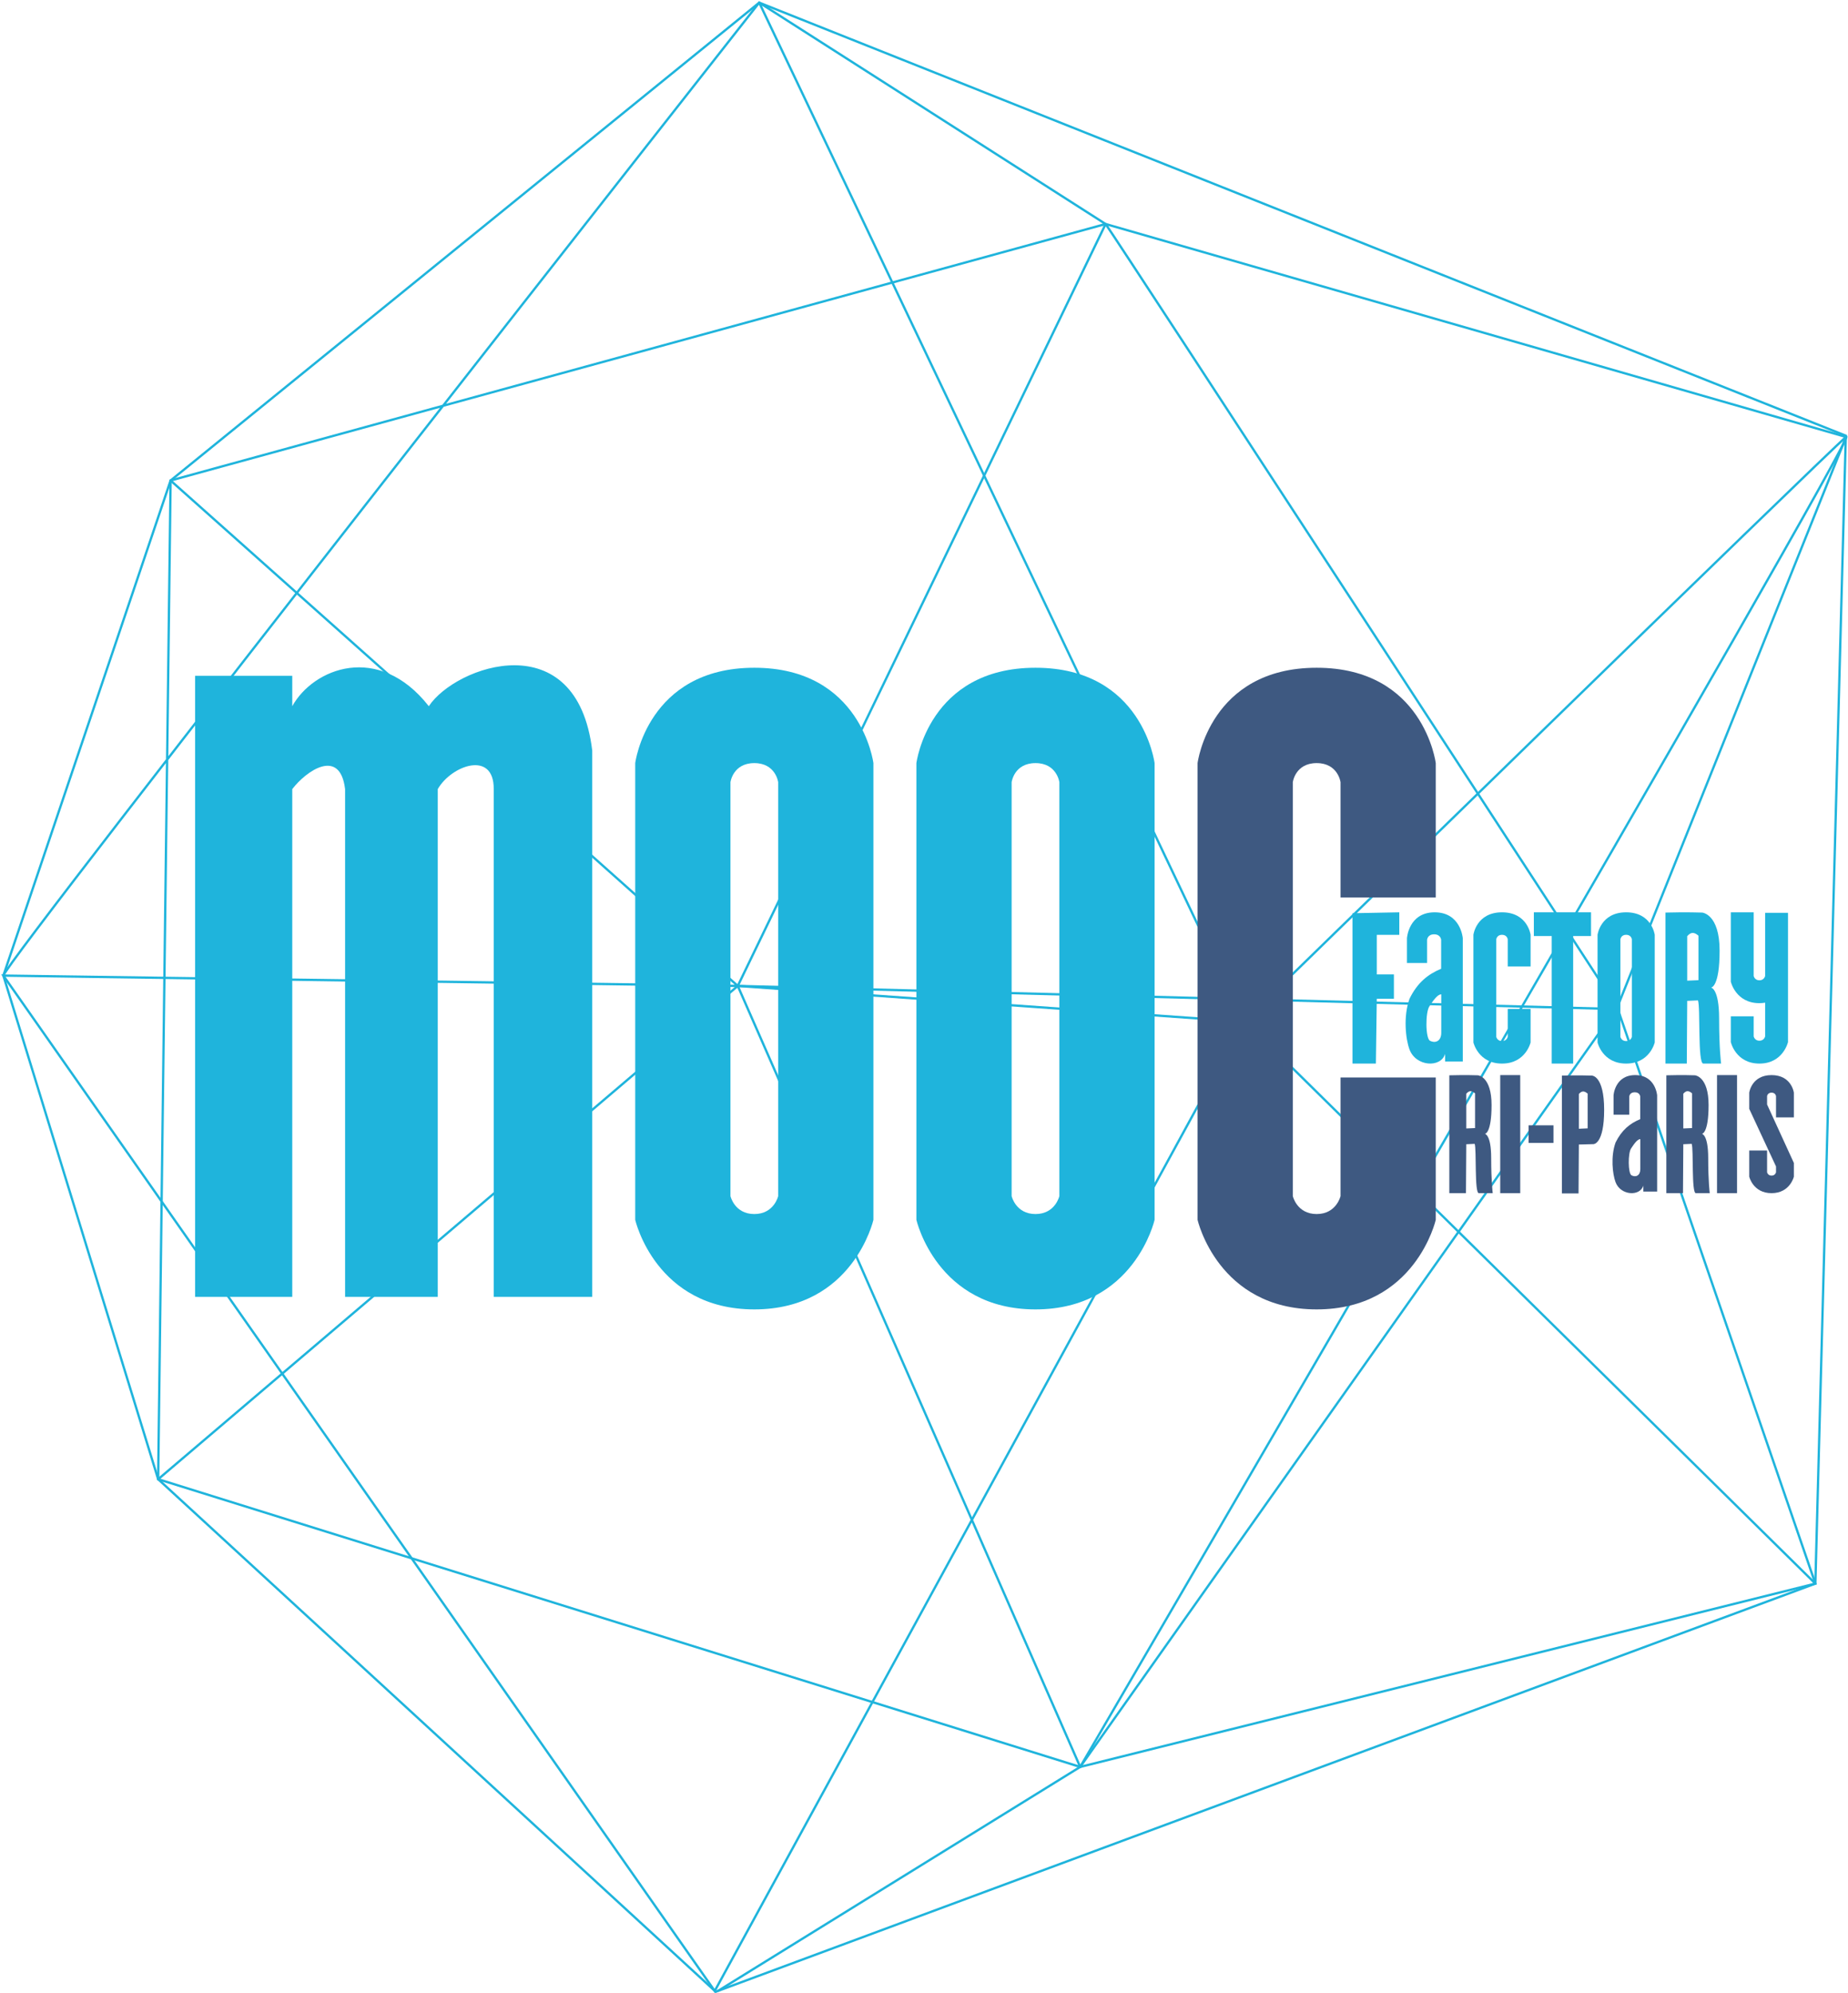 <?xml version="1.0" encoding="UTF-8" standalone="no"?>
<svg
   xmlns:dc="http://purl.org/dc/elements/1.1/"
   xmlns:cc="http://creativecommons.org/ns#"
   xmlns:rdf="http://www.w3.org/1999/02/22-rdf-syntax-ns#"
   xmlns:svg="http://www.w3.org/2000/svg"
   xmlns="http://www.w3.org/2000/svg"
   xmlns:sodipodi="http://sodipodi.sourceforge.net/DTD/sodipodi-0.dtd"
   xmlns:inkscape="http://www.inkscape.org/namespaces/inkscape"
   id="Calque_1"
   data-name="Calque 1"
   viewBox="0 0 399.24 430.59"
   version="1.1"
   inkscape:version="0.91 r13725"
   sodipodi:docname="logo-mooc-factory.svg">
  <sodipodi:namedview
     pagecolor="#ffffff"
     bordercolor="#666666"
     borderopacity="1"
     objecttolerance="10"
     gridtolerance="10"
     guidetolerance="10"
     inkscape:pageopacity="0"
     inkscape:pageshadow="2"
     inkscape:window-width="1855"
     inkscape:window-height="1056"
     id="namedview31"
     showgrid="false"
     showguides="true"
     inkscape:zoom="2.0599643"
     inkscape:cx="199.62"
     inkscape:cy="115.0754"
     inkscape:window-x="65"
     inkscape:window-y="24"
     inkscape:window-maximized="1"
     inkscape:current-layer="g4514" />
  <defs
     id="defs3">
    <style
       id="style5">.cls-1{fill:none;stroke:#73b6e0;stroke-miterlimit:10;stroke-width:0.25px;}.cls-2{font-size:206.13px;}.cls-2,.cls-4{fill:#25b6da;}.cls-2,.cls-4,.cls-5{font-family:Cyclone-Background, Cyclone;}.cls-3,.cls-5{fill:#405981;}.cls-3{letter-spacing:0em;}.cls-4{font-size:49.6px;}.cls-5{font-size:39.81px;}</style>
  </defs>
  <title
     id="title7">logo-mooc-factory</title>
  <g
     id="g4514">
    <g
       id="g4637"
       transform="translate(-1009.275,0.198)"
       style="stroke:#1fb4dc;stroke-opacity:1;stroke-width:0.5;stroke-miterlimit:4;stroke-dasharray:none">
      <path
         sodipodi:nodetypes="cccccccc"
         inkscape:connector-curvature="0"
         id="path4623"
         d="M 1046.129,103.607 1173.298,0.372 1408.04,93.927 1401.464,341.903 1163.896,430.07 1043.442,319.351 1010.004,210.559 Z"
         style="fill:none;fill-rule:evenodd;stroke:#1fb4dc;stroke-width:0.5;stroke-linecap:butt;stroke-linejoin:miter;stroke-miterlimit:4;stroke-dasharray:none;stroke-opacity:1" />
      <path
         sodipodi:nodetypes="ccccccscc"
         inkscape:connector-curvature="0"
         id="path4625"
         d="m 1010.004,210.559 c 0.686,-3.433 163.294,-210.188 163.294,-210.188 l 74.831,47.825 -202,55.411 -2.687,215.744 199.195,62.152 c 0,0 169.571,-290.743 165.452,-287.31 -4.119,3.433 -130.096,126.32 -130.096,126.32 L 1173.298,0.372"
         style="fill:none;fill-rule:evenodd;stroke:#1fb4dc;stroke-width:0.5;stroke-linecap:butt;stroke-linejoin:miter;stroke-miterlimit:4;stroke-dasharray:none;stroke-opacity:1" />
      <path
         sodipodi:nodetypes="ccccccccccccc"
         inkscape:connector-curvature="0"
         id="path4627"
         d="m 1046.129,103.607 122.535,109.183 -158.66,-2.231 153.682,219.344 114.306,-209.39 -109.329,-7.723 73.973,168.713 158.828,-39.6 -42.805,-124.479 49.43,-123.231 -159.96,-45.997 -79.465,164.594 -125.222,106.561"
         style="fill:none;fill-rule:evenodd;stroke:#1fb4dc;stroke-width:0.5;stroke-linecap:butt;stroke-linejoin:miter;stroke-miterlimit:4;stroke-dasharray:none;stroke-opacity:1" />
      <path
         sodipodi:nodetypes="cccc"
         inkscape:connector-curvature="0"
         id="path4629"
         d="m 1248.129,48.196 c 2.059,2.746 110.53,169.228 110.53,169.228 l -116.022,164.079 -78.264,48.4"
         style="fill:none;fill-rule:evenodd;stroke:#1fb4dc;stroke-width:0.5;stroke-linecap:butt;stroke-linejoin:miter;stroke-miterlimit:4;stroke-dasharray:none;stroke-opacity:1" />
      <path
         inkscape:connector-curvature="0"
         id="path4633"
         d="m 1168.664,212.79 189.309,4.977"
         style="fill:none;fill-rule:evenodd;stroke:#1fb4dc;stroke-width:0.5;stroke-linecap:butt;stroke-linejoin:miter;stroke-miterlimit:4;stroke-dasharray:none;stroke-opacity:1"
         sodipodi:nodetypes="cc" />
      <path
         sodipodi:nodetypes="cc"
         inkscape:connector-curvature="0"
         id="path4635"
         d="m 1278.336,220.514 123.129,121.389"
         style="fill:none;fill-rule:evenodd;stroke:#1fb4dc;stroke-width:0.5;stroke-linecap:butt;stroke-linejoin:miter;stroke-miterlimit:4;stroke-dasharray:none;stroke-opacity:1" />
    </g>
    <g
       transform="matrix(0.797,0,0,0.797,-377.741,43.375)"
       id="g4457">
      <g
         id="g4459">
        <path
           style="fill:#1fb4dc;fill-opacity:1;fill-rule:evenodd;stroke:none;stroke-width:1px;stroke-linecap:butt;stroke-linejoin:miter;stroke-opacity:1"
           d="m 526.839,297.09 26.336,0 0,-137.626 c 3.803,-4.973 12.945,-11.326 14.321,0 l 0,137.626 25.117,0 0,-137.626 c 3.675,-6.417 15.252,-10.619 15.175,0 l 0,137.626 26.7,0 0,-148.064 c -4.168,-34.604 -36.999,-23.053 -44.303,-12.035 -13.599,-17.341 -31.301,-10.304 -37.011,0 l 0,-8.233 -26.336,0 z"
           id="path4461"
           inkscape:connector-curvature="0"
           sodipodi:nodetypes="cccccccccccccccc" />
        <path
           style="fill:#1fb4dc;fill-opacity:1;fill-rule:evenodd;stroke:none;stroke-width:1px;stroke-linecap:butt;stroke-linejoin:miter;stroke-opacity:1"
           d="m 678.422,126.57 c -29.005,0 -32.283,25.854 -32.283,25.854 l 0,123.791 c 0,0 5.518,24.273 32.283,24.273 26.765,0 32.283,-24.273 32.283,-24.273 l 0,-123.791 c 0,0 -3.279,-25.854 -32.283,-25.854 z m 0,25.846 c 5.811,0 6.469,5.18 6.469,5.18 l 0,112.184 c 0,0 -1.106,4.863 -6.469,4.863 -5.362,0 -6.467,-4.863 -6.467,-4.863 l 0,-112.184 c 0,0 0.656,-5.18 6.467,-5.18 z"
           id="path4463"
           inkscape:connector-curvature="0" />
        <path
           inkscape:connector-curvature="0"
           id="path4465"
           d="m 754.639,126.57 c -29.005,0 -32.283,25.854 -32.283,25.854 l 0,123.791 c 0,0 5.518,24.273 32.283,24.273 26.765,0 32.283,-24.273 32.283,-24.273 l 0,-123.791 c 0,0 -3.279,-25.854 -32.283,-25.854 z m 0,25.846 c 5.811,0 6.469,5.18 6.469,5.18 l 0,112.184 c 0,0 -1.106,4.863 -6.469,4.863 -5.362,0 -6.467,-4.863 -6.467,-4.863 l 0,-112.184 c 0,0 0.656,-5.18 6.467,-5.18 z"
           style="fill:#1fb4dc;fill-opacity:1;fill-rule:evenodd;stroke:none;stroke-width:1px;stroke-linecap:butt;stroke-linejoin:miter;stroke-opacity:1" />
        <path
           style="fill:#3e5981;fill-opacity:1;fill-rule:evenodd;stroke:none;stroke-width:1px;stroke-linecap:butt;stroke-linejoin:miter;stroke-opacity:1"
           d="m 830.855,126.57 c -29.005,0 -32.283,25.854 -32.283,25.854 l 0,123.791 c 0,0 5.518,24.273 32.283,24.273 26.765,0 32.283,-24.273 32.283,-24.273 l 0,-38.594 -25.814,0 0,32.158 c 0,0 -1.106,4.863 -6.469,4.863 -5.362,0 -6.467,-4.863 -6.467,-4.863 l 0,-112.184 c 0,0 0.656,-5.18 6.467,-5.18 5.811,0 6.469,5.18 6.469,5.18 l 0,31.238 25.814,0 0,-36.41 c 0,0 -3.279,-25.854 -32.283,-25.854 z"
           id="path4467"
           inkscape:connector-curvature="0" />
      </g>
      <g
         id="g4469">
        <path
           style="opacity:1;fill:#1fb4dc;fill-opacity:1;fill-rule:evenodd;stroke:none;stroke-width:1px;stroke-linecap:butt;stroke-linejoin:miter;stroke-opacity:1"
           d="m 914.743,192.859 c -6.963,0 -7.75,6.095 -7.75,6.095 l 0,29.183 c 0,0 1.325,5.722 7.75,5.722 6.425,0 7.75,-5.722 7.75,-5.722 l 0,-29.183 c 0,0 -0.787,-6.095 -7.75,-6.095 z m 0,6.093 c 1.395,0 1.553,1.221 1.553,1.221 l 0,26.447 c 0,0 -0.266,1.146 -1.553,1.146 -1.287,0 -1.552,-1.146 -1.552,-1.146 l 0,-26.447 c 0,0 0.157,-1.221 1.552,-1.221 z"
           id="path4471"
           inkscape:connector-curvature="0" />
        <path
           inkscape:connector-curvature="0"
           id="path4473"
           d="m 881.093,192.859 c -6.963,0 -7.75,6.095 -7.75,6.095 l 0,29.183 c 0,0 1.325,5.722 7.75,5.722 6.425,0 7.75,-5.722 7.75,-5.722 l 0,-9.098 -6.197,0 0,7.581 c 0,0 -0.266,1.146 -1.553,1.146 -1.287,0 -1.552,-1.146 -1.552,-1.146 l 0,-26.447 c 0,0 0.157,-1.221 1.552,-1.221 1.395,0 1.553,1.221 1.553,1.221 l 0,7.364 6.197,0 0,-8.583 c 0,0 -0.787,-6.095 -7.75,-6.095 z"
           style="opacity:1;fill:#1fb4dc;fill-opacity:1;fill-rule:evenodd;stroke:none;stroke-width:1px;stroke-linecap:butt;stroke-linejoin:miter;stroke-opacity:1"
           sodipodi:nodetypes="sccsccccsccsccccs" />
        <path
           style="opacity:1;fill:#1fb4dc;fill-opacity:1;fill-rule:evenodd;stroke:none;stroke-width:1px;stroke-linecap:butt;stroke-linejoin:miter;stroke-opacity:1"
           d="m 840.564,193.103 0,40.756 6.345,0 0.244,-17.571 4.637,0 0,-6.589 -4.637,0 0,-10.738 6.101,0 0,-6.101 z"
           id="path4475"
           inkscape:connector-curvature="0"
           sodipodi:nodetypes="ccccccccccc" />
        <path
           style="opacity:1;fill:#1fb4dc;fill-opacity:1;fill-rule:evenodd;stroke:none;stroke-width:1px;stroke-linecap:butt;stroke-linejoin:miter;stroke-opacity:1"
           d="m 862.848,192.859 c -7.093,0 -7.518,7.025 -7.518,7.025 l 0,6.714 5.457,0 0,-6.298 c 0,0 0.112,-1.476 1.904,-1.476 1.792,0 1.904,1.476 1.904,1.476 l 0,7.859 c -3.608,1.501 -6.43,3.775 -8.569,8.119 -1.732,4.812 -1.057,10.913 -0.01,13.746 1.736,4.697 8.526,5.059 9.66,1.199 l 0,2.073 4.789,0 0,-33.412 c 0,0 -0.523,-7.025 -7.616,-7.025 z m 1.779,32.663 c 0,2.156 -1.5,2.952 -3.047,2.155 -1.253,-0.645 -1.285,-7.813 -0.131,-9.386 1.093,-1.681 2.212,-3.201 3.178,-3.201 z"
           id="path4477"
           inkscape:connector-curvature="0"
           sodipodi:nodetypes="ccccczcccsccccscssccs" />
        <path
           style="opacity:1;fill:#1fb4dc;fill-opacity:1;fill-rule:evenodd;stroke:none;stroke-width:1px;stroke-linecap:butt;stroke-linejoin:miter;stroke-opacity:1"
           d="m 889.727,192.859 0,6.431 4.844,0 0,34.569 5.812,0 0,-34.569 4.844,0 0,-6.431 z"
           id="path4479"
           inkscape:connector-curvature="0"
           sodipodi:nodetypes="ccccccccc" />
        <path
           style="opacity:1;fill:#1fb4dc;fill-opacity:1;fill-rule:evenodd;stroke:none;stroke-width:1px;stroke-linecap:butt;stroke-linejoin:miter;stroke-opacity:1"
           d="m 934.214,216.732 c 0.693,1.859 -0.115,17.127 1.438,17.127 l 4.831,0 c 0,0 -0.537,-4.053 -0.537,-12.219 0,-8.166 -2.187,-8.382 -2.187,-8.382 0,0 2.321,-0.017 2.321,-10.005 0,-9.988 -4.736,-10.322 -4.736,-10.322 0,0 -4.372,-0.163 -9.937,0 l 0,40.928 5.78,0 0.11,-16.992 z m -2.917,-17.403 0,12.06 3.051,-0.135 0,-12.06 c -1.29,-1.109 -2.119,-0.92 -3.051,0.135 z"
           id="path4481"
           inkscape:connector-curvature="0"
           sodipodi:nodetypes="ccczczccccccccccc" />
        <path
           style="opacity:1;fill:#1fb4dc;fill-opacity:1;fill-rule:evenodd;stroke:none;stroke-width:1px;stroke-linecap:butt;stroke-linejoin:miter;stroke-opacity:1"
           d="m 943.117,192.859 0,18.808 c 0,0 1.325,5.819 7.75,5.819 0.559,0 1.068,-0.057 1.552,-0.138 l 0,9.15 c 0,0 -0.265,1.165 -1.552,1.165 -1.287,0 -1.552,-1.165 -1.552,-1.165 l 0,-5.447 -6.198,0 0,6.989 c 0,0 1.325,5.819 7.75,5.819 6.425,0 7.75,-5.819 7.75,-5.819 l 0,-35.047 -6.198,0 0,17.13 c 0,0 -0.265,1.167 -1.552,1.167 -1.287,0 -1.552,-1.167 -1.552,-1.167 l 0,-17.263 z"
           id="path4483"
           inkscape:connector-curvature="0"
           sodipodi:nodetypes="ccsccsccccsccccsccc" />
      </g>
      <g
         id="g4485">
        <g
           id="g4487"
           transform="matrix(1,0,0,1,0.579,0.003)"
           style="fill:#3e5981;fill-opacity:1">
          <path
             style="fill:#3e5981;fill-opacity:1;fill-rule:evenodd;stroke:none;stroke-width:1px;stroke-linecap:butt;stroke-linejoin:miter;stroke-opacity:1"
             d="m 938.799,236.979 0,32 5.424,0 0,-32 z"
             id="path4489"
             inkscape:connector-curvature="0"
             sodipodi:nodetypes="ccccc" />
          <path
             sodipodi:nodetypes="ccccc"
             inkscape:connector-curvature="0"
             id="path4491"
             d="m 880.032,236.979 0,32 5.424,0 0,-32 z"
             style="fill:#3e5981;fill-opacity:1;fill-rule:evenodd;stroke:none;stroke-width:1px;stroke-linecap:butt;stroke-linejoin:miter;stroke-opacity:1" />
          <path
             style="opacity:1;fill:#3e5981;fill-opacity:1;fill-rule:evenodd;stroke:none;stroke-width:1px;stroke-linecap:butt;stroke-linejoin:miter;stroke-opacity:1"
             d="m 905.315,255.69 c 0,0 2.888,0.069 2.888,-9.288 0,-9.357 -3.334,-9.288 -3.334,-9.288 0,0 -3.774,-0.127 -8.118,0 l 0,31.943 4.512,0 0.086,-13.262 z m -3.967,-13.583 0,9.413 2.381,-0.106 0,-9.413 c -1.007,-0.865 -1.654,-0.718 -2.381,0.106 z"
             id="path4493"
             inkscape:connector-curvature="0"
             sodipodi:nodetypes="czccccccccccc" />
          <path
             style="opacity:1;fill:#3e5981;fill-opacity:1;fill-rule:evenodd;stroke:none;stroke-width:1px;stroke-linecap:butt;stroke-linejoin:miter;stroke-opacity:1"
             d="m 916.62,236.979 c -5.536,0 -5.868,5.483 -5.868,5.483 l 0,5.24 4.259,0 0,-4.916 c 0,0 0.087,-1.152 1.486,-1.152 1.399,0 1.486,1.152 1.486,1.152 l 0,6.134 c -2.816,1.172 -5.018,2.946 -6.688,6.337 -1.351,3.756 -0.825,8.518 -0.008,10.729 1.355,3.666 6.655,3.949 7.539,0.936 l 0,1.618 3.738,0 0,-26.078 c 0,0 -0.408,-5.483 -5.944,-5.483 z m 1.388,25.493 c 0,1.683 -1.171,2.304 -2.378,1.682 -0.978,-0.504 -1.003,-6.098 -0.102,-7.326 0.853,-1.312 1.727,-2.499 2.48,-2.499 z"
             id="path4495"
             inkscape:connector-curvature="0"
             sodipodi:nodetypes="ccccczcccsccccscssccs" />
          <path
             sodipodi:nodetypes="ccczczccccccccccc"
             inkscape:connector-curvature="0"
             id="path4497"
             d="m 931.934,255.611 c 0.541,1.451 -0.089,13.368 1.123,13.368 l 3.77,0 c 0,0 -0.419,-3.164 -0.419,-9.537 0,-6.373 -1.707,-6.542 -1.707,-6.542 0,0 1.812,-0.013 1.812,-7.809 0,-7.795 -3.697,-8.056 -3.697,-8.056 0,0 -3.412,-0.127 -7.756,0 l 0,31.943 4.512,0 0.086,-13.262 z m -2.277,-13.583 0,9.413 2.381,-0.106 0,-9.413 c -1.007,-0.865 -1.654,-0.718 -2.381,0.106 z"
             style="opacity:1;fill:#3e5981;fill-opacity:1;fill-rule:evenodd;stroke:none;stroke-width:1px;stroke-linecap:butt;stroke-linejoin:miter;stroke-opacity:1" />
          <path
             style="opacity:1;fill:#3e5981;fill-opacity:1;fill-rule:evenodd;stroke:none;stroke-width:1px;stroke-linecap:butt;stroke-linejoin:miter;stroke-opacity:1"
             d="m 873.106,255.611 c 0.541,1.451 -0.089,13.368 1.123,13.368 l 3.77,0 c 0,0 -0.419,-3.164 -0.419,-9.537 0,-6.373 -1.707,-6.542 -1.707,-6.542 0,0 1.812,-0.013 1.812,-7.809 0,-7.795 -3.697,-8.056 -3.697,-8.056 0,0 -3.412,-0.127 -7.756,0 l 0,31.943 4.512,0 0.086,-13.262 z m -2.277,-13.583 0,9.413 2.381,-0.106 0,-9.413 c -1.007,-0.865 -1.654,-0.718 -2.381,0.106 z"
             id="path4499"
             inkscape:connector-curvature="0"
             sodipodi:nodetypes="ccczczccccccccccc" />
          <path
             sodipodi:nodetypes="ccsccccscczccsccccscczc"
             style="opacity:1;fill:#3e5981;fill-opacity:1;fill-rule:evenodd;stroke:none;stroke-width:1px;stroke-linecap:butt;stroke-linejoin:miter;stroke-opacity:1"
             d="m 959.629,260.79 0,3.723 c 0,0 -1.034,4.466 -6.049,4.466 -5.015,0 -6.049,-4.466 -6.049,-4.466 l 0,-7.101 4.837,0 0,5.917 c 0,0 0.207,0.895 1.212,0.895 1.005,0 1.212,-0.895 1.212,-0.895 l 0,-1.587 c 0,0 -2.42,-5.204 -3.63,-7.806 -1.21,-2.602 -3.63,-7.806 -3.63,-7.806 l 0,-4.394 c 0,0 0.614,-4.757 6.049,-4.757 5.434,0 6.049,4.757 6.049,4.757 l 0,6.699 -4.837,0 0,-5.748 c 0,0 -0.123,-0.953 -1.212,-0.953 -1.089,0 -1.212,0.953 -1.212,0.953 l 0,2.258 c 0,0 2.42,5.281 3.63,7.922 1.21,2.641 3.63,7.922 3.63,7.922 z"
             id="path4501"
             inkscape:connector-curvature="0" />
          <path
             style="fill:#3e5981;fill-opacity:1;fill-rule:evenodd;stroke:none;stroke-width:1px;stroke-linecap:butt;stroke-linejoin:miter;stroke-opacity:1"
             d="m 887.717,250.594 0,4.769 6.752,0 0,-4.769 z"
             id="path4503"
             inkscape:connector-curvature="0"
             sodipodi:nodetypes="ccccc" />
        </g>
      </g>
    </g>
  </g>
</svg>
